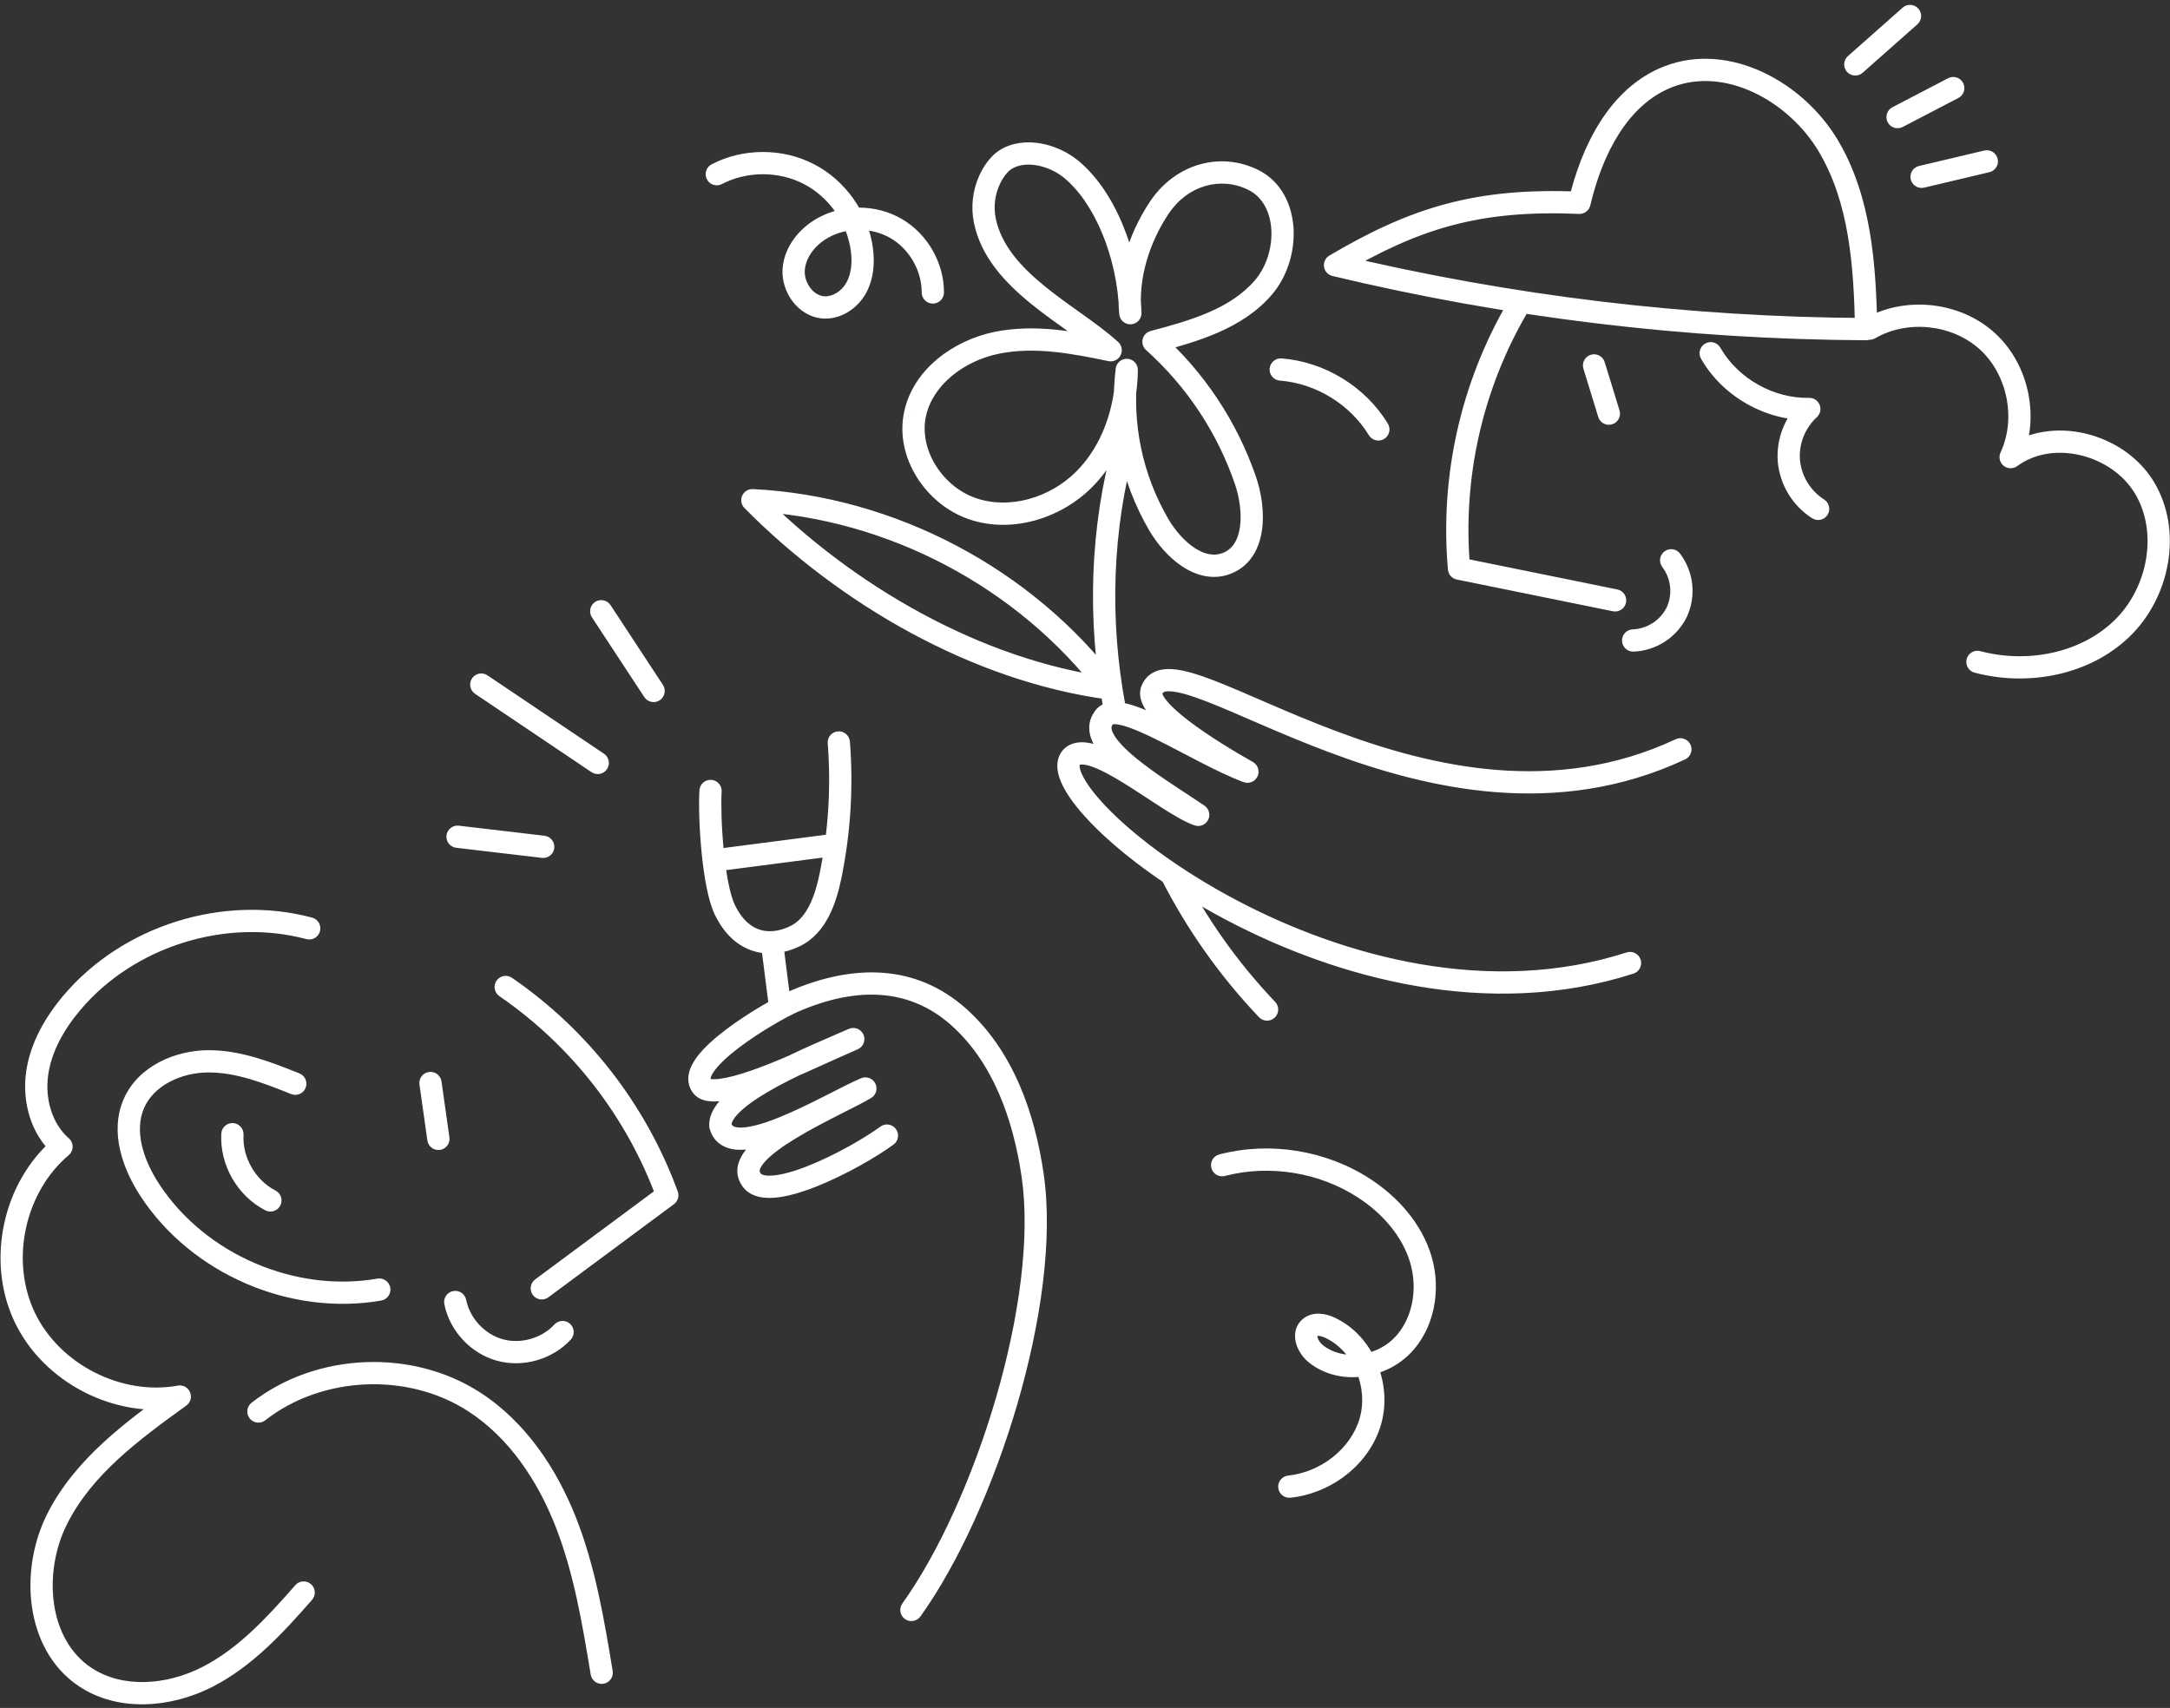 <svg width="390" height="307" viewBox="0 0 390 307" fill="none" xmlns="http://www.w3.org/2000/svg">
  <rect x="0" y="0" width="390" height="307" fill="#333333" stroke="none"/>
  <path d="M246.015 78.228C246.589 79.171 247.819 79.472 248.763 78.898C249.707 78.325 250.007 77.094 249.434 76.15L246.015 78.228ZM230.331 64.424C229.23 64.34 228.268 65.164 228.183 66.265C228.099 67.366 228.923 68.328 230.024 68.412L230.331 64.424ZM162.174 288.22C161.531 289.118 161.737 290.367 162.635 291.011C163.533 291.654 164.783 291.447 165.426 290.549L162.174 288.22ZM185.59 211.26L183.611 211.548L183.611 211.549L185.59 211.26ZM142.557 180.05L143.355 181.884L143.356 181.884L142.557 180.05ZM126.158 195.256L127.741 194.033L127.74 194.032L126.158 195.256ZM153.353 186.772L154.16 188.601C155.169 188.156 155.627 186.98 155.185 185.97C154.743 184.96 153.568 184.498 152.557 184.937L153.353 186.772ZM129.473 202.376L127.479 202.522C127.489 202.655 127.512 202.787 127.548 202.916L129.473 202.376ZM155.529 195.651L156.554 197.368C157.456 196.829 157.788 195.686 157.314 194.748C156.84 193.811 155.722 193.4 154.754 193.807L155.529 195.651ZM134.818 211.644L136.633 210.805C136.618 210.772 136.602 210.74 136.585 210.708L134.818 211.644ZM160.591 205.732C161.481 205.077 161.672 203.826 161.017 202.936C160.363 202.046 159.111 201.855 158.221 202.509L160.591 205.732ZM83.78 233.637C83.564 232.554 82.512 231.85 81.428 232.066C80.345 232.281 79.641 233.334 79.857 234.417L83.78 233.637ZM102.581 240.789C103.329 239.976 103.277 238.711 102.464 237.963C101.651 237.215 100.386 237.267 99.638 238.08L102.581 240.789ZM92.02 175.76C91.11 175.134 89.865 175.364 89.239 176.274C88.613 177.184 88.843 178.43 89.753 179.056L92.02 175.76ZM119.929 214.843L121.12 216.449C121.832 215.921 122.111 214.987 121.807 214.155L119.929 214.843ZM96.18 229.972C95.293 230.63 95.107 231.883 95.765 232.77C96.423 233.657 97.676 233.842 98.563 233.184L96.18 229.972ZM52.328 196.654C53.354 197.063 54.518 196.564 54.928 195.538C55.337 194.513 54.838 193.349 53.813 192.939L52.328 196.654ZM24.075 198.323L25.907 199.127L25.907 199.127L24.075 198.323ZM27.008 214.039L25.338 215.14L25.338 215.14L27.008 214.039ZM68.515 233.771C69.604 233.582 70.332 232.546 70.143 231.458C69.954 230.37 68.918 229.641 67.83 229.83L68.515 233.771ZM43.767 203.982C43.829 202.879 42.985 201.935 41.882 201.872C40.78 201.81 39.835 202.654 39.773 203.757L43.767 203.982ZM47.687 217.553C48.67 218.057 49.876 217.668 50.379 216.685C50.883 215.702 50.494 214.497 49.511 213.993L47.687 217.553ZM55.06 168.802C56.127 169.088 57.224 168.454 57.509 167.387C57.794 166.32 57.161 165.223 56.093 164.938L55.06 168.802ZM12.99 180.161L14.515 181.455L14.515 181.455L12.99 180.161ZM11.055 206.11L12.346 207.637C12.792 207.26 13.051 206.708 13.055 206.124C13.059 205.54 12.808 204.984 12.367 204.601L11.055 206.11ZM32.314 251.028L33.483 252.651C34.242 252.105 34.52 251.106 34.155 250.246C33.789 249.386 32.876 248.894 31.957 249.061L32.314 251.028ZM15.252 301.406L16.367 299.746L16.367 299.746L15.252 301.406ZM56.08 287.57C56.808 286.739 56.725 285.475 55.894 284.747C55.064 284.019 53.8 284.102 53.072 284.933L56.08 287.57ZM79.347 194.386C79.192 193.292 78.18 192.531 77.086 192.686C75.993 192.841 75.232 193.853 75.387 194.947L79.347 194.386ZM76.81 204.992C76.965 206.085 77.977 206.846 79.071 206.691C80.165 206.536 80.926 205.524 80.771 204.43L76.81 204.992ZM45.211 252.141C44.341 252.821 44.187 254.078 44.867 254.948C45.548 255.819 46.805 255.972 47.675 255.292L45.211 252.141ZM85.242 251.993L84.154 253.672L84.154 253.672L85.242 251.993ZM106.165 301.001C106.345 302.091 107.374 302.828 108.464 302.648C109.554 302.468 110.291 301.439 110.111 300.349L106.165 301.001ZM239.934 47.661L238.917 45.939C238.215 46.354 237.835 47.153 237.957 47.959C238.078 48.765 238.676 49.416 239.469 49.606L239.934 47.661ZM335.394 59.16L335.384 61.16C335.923 61.162 336.441 60.947 336.819 60.563C337.197 60.178 337.404 59.658 337.393 59.119L335.394 59.16ZM299.852 13.783L299.129 11.919L299.129 11.919L299.852 13.783ZM283.871 36.452L283.785 38.45C284.745 38.492 285.598 37.844 285.818 36.91L283.871 36.452ZM309.188 62.498C308.638 61.54 307.416 61.209 306.458 61.758C305.5 62.308 305.168 63.53 305.718 64.488L309.188 62.498ZM325.176 73.516L326.531 74.987C327.142 74.424 327.341 73.541 327.031 72.77C326.721 71.999 325.966 71.5 325.135 71.517L325.176 73.516ZM321.505 82.888L319.512 83.048C319.512 83.059 319.513 83.069 319.514 83.08L321.505 82.888ZM325.688 93.156C326.619 93.75 327.855 93.477 328.45 92.546C329.044 91.615 328.771 90.379 327.84 89.784L325.688 93.156ZM301.942 99.505C301.277 98.624 300.022 98.449 299.141 99.115C298.26 99.781 298.085 101.035 298.751 101.916L301.942 99.505ZM301.364 110.012L303.159 110.892C303.167 110.876 303.175 110.86 303.182 110.844L301.364 110.012ZM293.432 113.127C292.328 113.172 291.47 114.103 291.515 115.207C291.56 116.311 292.491 117.169 293.595 117.124L293.432 113.127ZM274.526 56.154C275.085 55.2 274.765 53.975 273.812 53.417C272.859 52.859 271.633 53.178 271.075 54.132L274.526 56.154ZM262.221 102.208L260.229 102.383C260.307 103.265 260.955 103.991 261.823 104.168L262.221 102.208ZM289.877 109.873C290.959 110.094 292.015 109.395 292.235 108.312C292.455 107.23 291.756 106.174 290.674 105.954L289.877 109.873ZM288.402 65.096C288.077 64.04 286.958 63.447 285.903 63.772C284.847 64.096 284.254 65.215 284.578 66.271L288.402 65.096ZM287.242 74.945C287.566 76.001 288.685 76.594 289.741 76.27C290.797 75.945 291.39 74.827 291.065 73.771L287.242 74.945ZM334.991 57.351C334.036 57.906 333.712 59.13 334.267 60.085C334.822 61.04 336.046 61.364 337.001 60.809L334.991 57.351ZM361.359 82.165L359.546 81.321C359.16 82.15 359.385 83.135 360.093 83.713C360.8 84.292 361.81 84.318 362.546 83.775L361.359 82.165ZM355.903 117.041C354.835 116.758 353.74 117.394 353.458 118.462C353.175 119.53 353.811 120.625 354.879 120.907L355.903 117.041ZM344.892 29.836C343.817 30.09 343.152 31.168 343.406 32.243C343.661 33.318 344.739 33.983 345.813 33.728L344.892 29.836ZM357.539 30.951C358.614 30.697 359.279 29.619 359.024 28.544C358.77 27.469 357.692 26.804 356.617 27.059L357.539 30.951ZM351.97 17.608C352.949 17.097 353.33 15.89 352.819 14.91C352.309 13.93 351.101 13.55 350.122 14.06L351.97 17.608ZM340.111 19.276C339.132 19.786 338.751 20.994 339.262 21.973C339.772 22.953 340.98 23.333 341.96 22.823L340.111 19.276ZM332.113 10.082C331.286 10.815 331.209 12.079 331.941 12.906C332.673 13.733 333.937 13.81 334.764 13.078L332.113 10.082ZM344.6 4.373C345.427 3.641 345.504 2.377 344.772 1.55C344.04 0.722 342.776 0.645 341.949 1.377L344.6 4.373ZM129.696 142.287C129.76 141.184 128.918 140.238 127.816 140.174C126.713 140.11 125.767 140.952 125.703 142.055L129.696 142.287ZM130.289 163.578L132.087 162.702L132.087 162.702L130.289 163.578ZM142.811 168.312L141.954 166.505L141.954 166.505L142.811 168.312ZM149.267 157.413L151.226 157.815L151.226 157.814L149.267 157.413ZM152.748 133.3C152.662 132.199 151.699 131.376 150.598 131.462C149.497 131.549 148.674 132.511 148.76 133.612L152.748 133.3ZM128.207 152.667C127.112 152.809 126.339 153.812 126.481 154.907C126.623 156.003 127.627 156.775 128.722 156.633L128.207 152.667ZM150.269 153.837C151.365 153.694 152.137 152.691 151.995 151.596C151.853 150.5 150.85 149.728 149.754 149.87L150.269 153.837ZM140.745 169.413C140.606 168.317 139.604 167.542 138.509 167.682C137.413 167.821 136.638 168.823 136.777 169.918L140.745 169.413ZM138.246 181.444C138.386 182.54 139.387 183.315 140.483 183.175C141.579 183.035 142.354 182.034 142.214 180.938L138.246 181.444ZM165.653 52.563C165.65 53.668 166.543 54.566 167.647 54.569C168.752 54.572 169.65 53.679 169.653 52.574L165.653 52.563ZM147.839 40.998L148.823 42.739L148.825 42.738L147.839 40.998ZM147.981 55.251L147.828 57.245L147.829 57.246L147.981 55.251ZM154.901 44.846L152.918 45.108L152.918 45.109L154.901 44.846ZM127.896 29.536C126.916 30.046 126.536 31.254 127.046 32.233C127.556 33.213 128.764 33.594 129.744 33.084L127.896 29.536ZM201.15 56.349C201.182 57.453 202.103 58.323 203.207 58.291C204.311 58.26 205.18 57.339 205.149 56.235L201.15 56.349ZM192.412 30.343L193.669 28.787L193.668 28.786L192.412 30.343ZM180.703 28.701L179.635 27.01L179.635 27.01L180.703 28.701ZM177 39.651L178.959 39.251L178.959 39.251L177 39.651ZM199.613 62.954L199.201 64.911C200.083 65.096 200.979 64.67 201.391 63.869C201.804 63.069 201.63 62.091 200.967 61.482L199.613 62.954ZM164.445 74.47L162.488 74.058L162.488 74.059L164.445 74.47ZM202.502 66.489L204.502 66.516C204.516 65.453 203.696 64.564 202.636 64.493C201.575 64.422 200.644 65.194 200.517 66.249L202.502 66.489ZM208.256 94.306L206.529 95.314L206.532 95.32L208.256 94.306ZM220.535 101.238L219.791 99.381L219.791 99.381L220.535 101.238ZM223.812 86.278L225.703 85.628L225.702 85.626L223.812 86.278ZM207.309 61.431L206.798 59.498C206.088 59.685 205.537 60.248 205.365 60.963C205.193 61.678 205.427 62.43 205.975 62.92L207.309 61.431ZM225.224 32.329L226.111 30.536L226.111 30.536L225.224 32.329ZM208.305 37.397L209.973 38.502L209.973 38.501L208.305 37.397ZM201.157 56.492C201.266 57.592 202.245 58.395 203.344 58.286C204.444 58.177 205.247 57.198 205.138 56.099L201.157 56.492ZM212.278 156.212C211.777 155.228 210.572 154.837 209.588 155.338C208.604 155.839 208.212 157.044 208.714 158.028L212.278 156.212ZM226.275 182.841C227.036 183.641 228.302 183.672 229.102 182.911C229.902 182.149 229.934 180.883 229.172 180.083L226.275 182.841ZM204.058 80.163C204.354 79.099 203.731 77.996 202.666 77.701C201.602 77.405 200.5 78.028 200.204 79.092L204.058 80.163ZM198.328 127.51C198.53 128.596 199.575 129.312 200.661 129.11C201.746 128.907 202.463 127.863 202.26 126.777L198.328 127.51ZM199.327 123.74L199.059 125.722C199.86 125.83 200.648 125.446 201.055 124.747C201.462 124.049 201.409 123.174 200.92 122.53L199.327 123.74ZM135.215 89.909L135.315 87.912C134.491 87.871 133.726 88.34 133.389 89.093C133.052 89.846 133.212 90.729 133.792 91.315L135.215 89.909ZM205.956 140.151L204.787 141.775L204.787 141.775L205.956 140.151ZM215.346 146.469L214.697 148.361C215.643 148.685 216.683 148.261 217.132 147.368C217.582 146.475 217.303 145.387 216.479 144.821L215.346 146.469ZM192.562 136.113L191.148 134.699C191.121 134.726 191.094 134.754 191.069 134.782L192.562 136.113ZM293.569 175.006C294.621 174.667 295.198 173.54 294.859 172.489C294.52 171.437 293.393 170.86 292.342 171.199L293.569 175.006ZM302.856 136.499C303.857 136.03 304.287 134.84 303.819 133.839C303.35 132.839 302.159 132.408 301.159 132.877L302.856 136.499ZM207.052 123.943L208.859 124.8C208.873 124.772 208.885 124.744 208.897 124.715L207.052 123.943ZM224.193 138.708L223.501 140.585C224.479 140.945 225.57 140.495 226.008 139.549C226.446 138.603 226.084 137.48 225.177 136.967L224.193 138.708ZM198.313 129.134L199.941 130.297C199.99 130.228 200.035 130.155 200.076 130.08L198.313 129.134ZM219.141 207.502C218.072 207.781 217.431 208.873 217.71 209.942C217.988 211.011 219.08 211.652 220.149 211.373L219.141 207.502ZM245.173 213.586L246.264 211.91L246.264 211.91L245.173 213.586ZM236.58 243.414L237.809 241.837L237.808 241.836L236.58 243.414ZM235.369 238.674L234.019 237.198L234.014 237.203L235.369 238.674ZM239.071 238.674L239.926 236.866L239.922 236.864L239.071 238.674ZM231.512 265.23C230.414 265.345 229.616 266.328 229.731 267.427C229.846 268.526 230.829 269.323 231.928 269.208L231.512 265.23ZM97.393 154.198C98.49 154.327 99.484 153.542 99.613 152.445C99.742 151.348 98.958 150.354 97.861 150.225L97.393 154.198ZM82.465 148.413C81.368 148.284 80.374 149.069 80.245 150.166C80.115 151.263 80.9 152.257 81.997 152.386L82.465 148.413ZM106.315 138.797C107.231 139.413 108.474 139.17 109.091 138.254C109.707 137.337 109.464 136.095 108.548 135.478L106.315 138.797ZM87.612 121.391C86.696 120.774 85.453 121.017 84.836 121.934C84.22 122.85 84.463 124.093 85.379 124.709L87.612 121.391ZM109.729 108.768C109.123 107.845 107.883 107.588 106.96 108.194C106.036 108.8 105.779 110.04 106.385 110.963L109.729 108.768ZM115.797 125.298C116.403 126.222 117.643 126.479 118.567 125.873C119.49 125.266 119.747 124.027 119.141 123.103L115.797 125.298ZM249.434 76.15C245.401 69.514 238.083 65.02 230.331 64.424L230.024 68.412C236.493 68.91 242.652 72.693 246.015 78.228L249.434 76.15ZM165.426 290.549C172.245 281.029 178.599 266.921 182.837 252.389C187.07 237.881 189.275 222.673 187.569 210.971L183.611 211.549C185.198 222.433 183.159 237.004 178.998 251.269C174.843 265.512 168.655 279.173 162.174 288.22L165.426 290.549ZM187.569 210.972C185.991 200.14 182.08 188.756 173.503 181.19L170.857 184.19C178.405 190.848 182.092 201.125 183.611 211.548L187.569 210.972ZM173.503 181.19C164.683 173.409 153.523 173.092 141.759 178.217L143.356 181.884C154.18 177.168 163.552 177.745 170.857 184.19L173.503 181.19ZM141.759 178.216C139.678 179.122 134.61 181.931 130.458 185.074C128.395 186.635 126.411 188.388 125.153 190.13C124.525 190.999 123.98 191.998 123.782 193.074C123.57 194.225 123.768 195.435 124.577 196.48L127.74 194.032C127.717 194.002 127.682 193.982 127.716 193.799C127.764 193.539 127.943 193.098 128.396 192.471C129.299 191.221 130.901 189.755 132.872 188.263C136.789 185.298 141.585 182.655 143.355 181.884L141.759 178.216ZM124.576 196.479C125.296 197.411 126.343 197.768 127.2 197.904C128.076 198.041 129.037 197.995 129.972 197.87C131.85 197.619 134.056 196.985 136.16 196.264C140.393 194.813 144.642 192.856 145.842 192.323L144.216 188.668C142.959 189.227 138.892 191.099 134.864 192.48C132.838 193.174 130.927 193.707 129.441 193.906C128.693 194.006 128.161 194.005 127.823 193.952C127.467 193.896 127.58 193.826 127.741 194.033L124.576 196.479ZM145.842 192.323C148.344 191.209 151.302 189.841 154.149 188.607L152.557 184.937C149.702 186.175 146.629 187.594 144.216 188.668L145.842 192.323ZM152.545 184.942C149.411 186.325 143.206 188.85 137.892 191.733C135.237 193.173 132.687 194.763 130.803 196.42C129.859 197.249 129.015 198.153 128.414 199.127C127.81 200.103 127.386 201.258 127.479 202.522L131.468 202.229C131.456 202.062 131.498 201.745 131.816 201.23C132.137 200.711 132.67 200.104 133.444 199.424C134.993 198.061 137.235 196.64 139.799 195.249C144.923 192.469 150.868 190.055 154.16 188.601L152.545 184.942ZM127.548 202.916C127.936 204.3 128.775 205.358 129.979 205.992C131.108 206.587 132.396 206.726 133.616 206.668C136.033 206.553 138.92 205.618 141.705 204.482C144.537 203.326 147.48 201.871 150.057 200.566C152.69 199.233 154.859 198.101 156.304 197.495L154.754 193.807C153.138 194.486 150.767 195.723 148.251 196.997C145.679 198.299 142.862 199.69 140.194 200.778C137.478 201.886 135.123 202.592 133.425 202.673C132.588 202.712 132.1 202.589 131.844 202.453C131.663 202.358 131.507 202.219 131.399 201.835L127.548 202.916ZM154.504 193.934C153.313 194.644 151.305 195.638 148.848 196.888C146.442 198.112 143.69 199.54 141.174 201.054C138.69 202.548 136.288 204.213 134.678 205.94C133.164 207.563 131.688 210.009 133.05 212.58L136.585 210.708C136.524 210.593 136.292 210.074 137.603 208.668C138.817 207.366 140.821 205.935 143.237 204.481C145.621 203.047 148.263 201.673 150.661 200.454C153.007 199.26 155.211 198.17 156.554 197.368L154.504 193.934ZM133.002 212.483C134.168 215.005 136.85 215.44 139.023 215.299C141.308 215.151 143.998 214.349 146.626 213.313C151.914 211.228 157.598 207.933 160.591 205.732L158.221 202.509C155.503 204.508 150.122 207.635 145.159 209.592C142.661 210.576 140.429 211.2 138.765 211.308C136.99 211.422 136.697 210.943 136.633 210.805L133.002 212.483ZM79.857 234.417C80.807 239.197 84.569 243.255 89.257 244.571L90.338 240.72C87.097 239.81 84.436 236.938 83.78 233.637L79.857 234.417ZM89.257 244.571C93.946 245.888 99.282 244.373 102.581 240.789L99.638 238.08C97.359 240.556 93.577 241.63 90.338 240.72L89.257 244.571ZM89.753 179.056C102.745 187.994 112.633 200.74 118.051 215.531L121.807 214.155C116.103 198.584 105.694 185.168 92.02 175.76L89.753 179.056ZM118.737 213.237L96.18 229.972L98.563 233.184L121.12 216.449L118.737 213.237ZM53.813 192.939C48.845 190.954 43.3 188.745 37.431 188.769L37.447 192.769C42.411 192.749 47.238 194.62 52.328 196.654L53.813 192.939ZM37.431 188.769C31.542 188.792 24.847 191.589 22.244 197.519L25.907 199.127C27.652 195.15 32.502 192.788 37.447 192.769L37.431 188.769ZM22.244 197.519C19.584 203.577 22.17 210.339 25.338 215.14L28.677 212.937C25.716 208.449 24.095 203.253 25.907 199.127L22.244 197.519ZM25.338 215.14C34.482 228.996 52.146 236.617 68.515 233.771L67.83 229.83C53.026 232.404 36.943 225.463 28.677 212.937L25.338 215.14ZM39.773 203.757C39.456 209.375 42.673 214.984 47.687 217.553L49.511 213.993C45.904 212.145 43.539 208.019 43.767 203.982L39.773 203.757ZM56.093 164.938C40.188 160.686 22.114 166.326 11.466 178.866L14.515 181.455C24.162 170.094 40.646 164.949 55.06 168.802L56.093 164.938ZM11.466 178.866C8.205 182.705 5.442 187.394 4.697 192.674L8.658 193.233C9.259 188.97 11.533 184.966 14.515 181.455L11.466 178.866ZM4.697 192.674C3.953 197.952 5.478 203.911 9.743 207.619L12.367 204.601C9.353 201.98 8.057 197.498 8.658 193.233L4.697 192.674ZM9.764 204.583C0.493 212.421 -2.585 226.6 2.605 237.569L6.22 235.858C1.807 226.53 4.459 214.306 12.346 207.637L9.764 204.583ZM2.605 237.569C7.794 248.536 20.721 255.167 32.672 252.996L31.957 249.061C21.783 250.908 10.635 245.186 6.22 235.858L2.605 237.569ZM31.145 249.406C22.69 255.499 13.431 262.27 8.471 272.158L12.047 273.952C16.495 265.082 24.892 258.842 33.483 252.651L31.145 249.406ZM8.471 272.158C5.938 277.208 4.938 283.244 5.743 288.837C6.55 294.44 9.202 299.752 14.136 303.066L16.367 299.746C12.585 297.206 10.389 293.032 9.703 288.267C9.015 283.492 9.876 278.28 12.047 273.952L8.471 272.158ZM14.136 303.066C21.34 307.906 30.955 306.916 38.217 303.185L36.389 299.627C29.93 302.945 21.963 303.505 16.367 299.746L14.136 303.066ZM38.217 303.185C45.461 299.463 51.022 293.34 56.08 287.57L53.072 284.933C47.971 290.752 42.865 296.3 36.389 299.627L38.217 303.185ZM75.387 194.947L76.81 204.992L80.771 204.43L79.347 194.386L75.387 194.947ZM47.675 255.292C57.883 247.309 73.282 246.627 84.154 253.672L86.329 250.315C74.025 242.342 56.764 243.107 45.211 252.141L47.675 255.292ZM84.154 253.672C91.46 258.404 96.618 266.099 99.88 274.467L103.607 273.014C100.153 264.153 94.561 255.647 86.329 250.315L84.154 253.672ZM99.88 274.467C103.151 282.855 104.652 291.845 106.165 301.001L110.111 300.349C108.61 291.262 107.054 281.856 103.607 273.014L99.88 274.467ZM239.469 49.606C270.889 57.129 303.074 61.005 335.384 61.16L335.403 57.16C303.4 57.007 271.521 53.167 240.4 45.716L239.469 49.606ZM337.393 59.119C337.164 47.805 336.41 35.459 330.313 25.201L326.874 27.245C332.372 36.494 333.164 47.84 333.394 59.2L337.393 59.119ZM330.313 25.201C327.212 19.984 322.372 15.569 316.867 12.993C311.355 10.413 305.043 9.623 299.129 11.919L300.576 15.648C305.25 13.834 310.41 14.387 315.172 16.616C319.942 18.849 324.178 22.709 326.874 27.245L330.313 25.201ZM299.129 11.919C289.177 15.781 284.159 26.471 281.923 35.995L285.818 36.91C287.981 27.694 292.56 18.759 300.576 15.648L299.129 11.919ZM283.956 34.454C265.399 33.661 253.733 37.181 238.917 45.939L240.952 49.383C255.166 40.98 266.073 37.694 283.785 38.45L283.956 34.454ZM305.718 64.488C309.622 71.296 317.363 75.674 325.216 75.516L325.135 71.517C318.742 71.645 312.364 68.036 309.188 62.498L305.718 64.488ZM323.82 72.045C322.314 73.433 321.143 75.144 320.397 77.051L324.121 78.509C324.646 77.169 325.47 75.964 326.531 74.987L323.82 72.045ZM320.397 77.051C319.65 78.957 319.347 81.008 319.512 83.048L323.499 82.727C323.383 81.293 323.596 79.85 324.121 78.509L320.397 77.051ZM319.514 83.08C319.711 85.117 320.37 87.083 321.439 88.828L324.85 86.738C324.097 85.51 323.634 84.128 323.496 82.695L319.514 83.08ZM321.439 88.828C322.509 90.574 323.962 92.053 325.688 93.156L327.84 89.784C326.625 89.008 325.602 87.966 324.85 86.738L321.439 88.828ZM298.751 101.916C299.527 102.944 300.01 104.161 300.15 105.439L304.126 105.004C303.908 103.008 303.153 101.108 301.942 99.505L298.751 101.916ZM300.15 105.439C300.289 106.717 300.081 108.009 299.545 109.179L303.182 110.844C304.018 109.018 304.344 107 304.126 105.004L300.15 105.439ZM299.568 109.131C299.001 110.286 298.132 111.268 297.052 111.971L299.235 115.323C300.919 114.226 302.275 112.696 303.159 110.892L299.568 109.131ZM297.052 111.971C295.972 112.675 294.721 113.074 293.432 113.127L293.595 117.124C295.603 117.042 297.552 116.42 299.235 115.323L297.052 111.971ZM271.075 54.132C262.537 68.704 258.747 85.566 260.229 102.383L264.213 102.032C262.805 86.042 266.408 70.01 274.526 56.154L271.075 54.132ZM261.823 104.168L289.877 109.873L290.674 105.954L262.62 100.248L261.823 104.168ZM284.578 66.271L287.242 74.945L291.065 73.771L288.402 65.096L284.578 66.271ZM337.001 60.809C342.81 57.433 350.855 58.288 355.82 62.809L358.513 59.851C352.256 54.155 342.308 53.098 334.991 57.351L337.001 60.809ZM355.82 62.809C360.785 67.329 362.377 75.24 359.546 81.321L363.172 83.01C366.743 75.34 364.77 65.548 358.513 59.851L355.82 62.809ZM362.546 83.775C365.706 81.446 369.896 80.867 373.93 81.831C377.968 82.796 381.632 85.26 383.7 88.703L387.129 86.644C384.435 82.158 379.797 79.121 374.86 77.941C369.92 76.76 364.463 77.393 360.172 80.555L362.546 83.775ZM383.7 88.703C387.915 95.723 386.025 105.74 379.921 111.593L382.689 114.48C389.946 107.521 392.438 95.485 387.129 86.644L383.7 88.703ZM379.921 111.593C373.828 117.436 364.304 119.265 355.903 117.041L354.879 120.907C364.387 123.425 375.421 121.45 382.689 114.48L379.921 111.593ZM345.813 33.728L357.539 30.951L356.617 27.059L344.892 29.836L345.813 33.728ZM350.122 14.06L340.111 19.276L341.96 22.823L351.97 17.608L350.122 14.06ZM334.764 13.078L344.6 4.373L341.949 1.377L332.113 10.082L334.764 13.078ZM125.703 142.055C125.554 144.626 125.674 148.99 126.096 153.252C126.307 155.391 126.599 157.542 126.981 159.457C127.356 161.339 127.842 163.123 128.491 164.454L132.087 162.702C131.666 161.838 131.259 160.456 130.903 158.675C130.555 156.926 130.28 154.912 130.076 152.858C129.668 148.732 129.563 144.588 129.696 142.287L125.703 142.055ZM128.491 164.454C130.185 167.93 132.598 170.087 135.435 170.956C138.232 171.813 141.133 171.322 143.668 170.119L141.954 166.505C140.072 167.398 138.214 167.624 136.606 167.131C135.037 166.651 133.399 165.394 132.087 162.702L128.491 164.454ZM143.668 170.119C146.168 168.933 147.835 166.888 148.972 164.685C150.103 162.494 150.771 160.033 151.226 157.815L147.308 157.01C146.882 159.086 146.303 161.134 145.418 162.85C144.539 164.553 143.419 165.81 141.954 166.505L143.668 170.119ZM151.226 157.814C152.878 149.754 153.39 141.502 152.748 133.3L148.76 133.612C149.373 141.441 148.884 149.318 147.308 157.011L151.226 157.814ZM128.722 156.633L150.269 153.837L149.754 149.87L128.207 152.667L128.722 156.633ZM136.777 169.918L138.246 181.444L142.214 180.938L140.745 169.413L136.777 169.918ZM169.653 52.574C169.667 47.246 166.692 42.051 162.085 39.363L160.069 42.817C163.445 44.788 165.663 48.663 165.653 52.563L169.653 52.574ZM162.085 39.363C157.48 36.675 151.489 36.632 146.854 39.257L148.825 42.738C152.219 40.816 156.691 40.846 160.069 42.817L162.085 39.363ZM146.855 39.257C143.688 41.047 140.884 44.353 140.643 48.393L144.636 48.631C144.773 46.332 146.456 44.077 148.823 42.739L146.855 39.257ZM140.643 48.393C140.518 50.496 141.234 52.587 142.465 54.195C143.699 55.807 145.566 57.072 147.828 57.245L148.133 53.257C147.231 53.188 146.333 52.668 145.641 51.764C144.945 50.855 144.573 49.697 144.636 48.631L140.643 48.393ZM147.829 57.246C151.163 57.498 154.119 55.383 155.584 52.797L152.103 50.826C151.214 52.397 149.571 53.366 148.132 53.257L147.829 57.246ZM155.584 52.797C157.051 50.206 157.23 47.2 156.883 44.584L152.918 45.109C153.199 47.231 152.989 49.262 152.103 50.826L155.584 52.797ZM156.884 44.585C156.049 38.254 151.987 32.469 146.314 29.524L144.471 33.074C148.987 35.418 152.254 40.075 152.918 45.108L156.884 44.585ZM146.314 29.524C140.642 26.579 133.566 26.583 127.896 29.536L129.744 33.084C134.258 30.733 139.956 30.729 144.471 33.074L146.314 29.524ZM205.149 56.235C204.835 45.288 200.333 34.169 193.669 28.787L191.156 31.899C196.627 36.318 200.858 46.149 201.15 56.349L205.149 56.235ZM193.668 28.786C191.837 27.31 189.467 26.206 187.028 25.779C184.592 25.352 181.909 25.575 179.635 27.01L181.77 30.392C182.973 29.633 184.573 29.41 186.337 29.719C188.098 30.027 189.845 30.842 191.157 31.9L193.668 28.786ZM179.635 27.01C178.131 27.959 176.717 29.8 175.817 31.991C174.894 34.235 174.426 37.044 175.04 40.051L178.959 39.251C178.525 37.126 178.853 35.126 179.516 33.511C180.202 31.843 181.164 30.775 181.77 30.392L179.635 27.01ZM175.04 40.051C176.307 46.26 180.725 50.893 185.332 54.63C187.652 56.511 190.116 58.239 192.356 59.841C194.631 61.468 196.659 62.953 198.259 64.425L200.967 61.482C199.159 59.819 196.937 58.199 194.683 56.587C192.395 54.952 190.053 53.309 187.852 51.523C183.418 47.927 179.937 44.044 178.959 39.251L175.04 40.051ZM200.025 60.996C193.316 59.584 185.945 58.185 178.734 59.658L179.534 63.577C185.826 62.292 192.425 63.484 199.201 64.911L200.025 60.996ZM178.734 59.658C171.502 61.136 164.125 66.277 162.488 74.058L166.402 74.882C167.601 69.184 173.263 64.858 179.534 63.577L178.734 59.658ZM162.488 74.059C160.762 82.276 166.474 90.725 174.158 93.34L175.446 89.553C169.395 87.494 165.151 80.841 166.402 74.881L162.488 74.059ZM174.158 93.34C181.861 95.961 190.613 93.191 196.199 87.639L193.38 84.802C188.684 89.469 181.477 91.605 175.446 89.553L174.158 93.34ZM196.199 87.639C201.792 82.08 204.4 74.154 204.502 66.516L200.502 66.462C200.411 73.305 198.069 80.14 193.38 84.802L196.199 87.639ZM200.517 66.249C199.297 76.332 201.408 86.538 206.529 95.314L209.984 93.298C205.303 85.275 203.373 75.946 204.488 66.729L200.517 66.249ZM206.532 95.32C207.943 97.721 210.015 100.188 212.481 101.817C214.961 103.454 218.08 104.377 221.279 103.094L219.791 99.381C218.222 100.01 216.502 99.679 214.685 98.479C212.854 97.27 211.169 95.316 209.98 93.293L206.532 95.32ZM221.279 103.094C224.817 101.676 226.367 98.464 226.815 95.249C227.261 92.052 226.695 88.515 225.703 85.628L221.92 86.928C222.766 89.389 223.191 92.278 222.853 94.697C222.519 97.098 221.512 98.692 219.791 99.381L221.279 103.094ZM225.702 85.626C222.296 75.756 216.425 66.916 208.644 59.942L205.975 62.92C213.249 69.441 218.737 77.705 221.921 86.93L225.702 85.626ZM207.82 63.365C214.94 61.483 223.279 59.177 228.596 52.956L225.556 50.357C221.178 55.478 214.132 57.559 206.798 59.498L207.82 63.365ZM228.596 52.956C231.385 49.692 232.737 45.166 232.476 40.983C232.214 36.788 230.284 32.599 226.111 30.536L224.338 34.121C226.864 35.37 228.283 38.01 228.484 41.233C228.686 44.468 227.614 47.949 225.556 50.357L228.596 52.956ZM226.111 30.536C219.246 27.142 211.132 29.502 206.637 36.293L209.973 38.501C213.443 33.258 219.419 31.69 224.338 34.121L226.111 30.536ZM206.638 36.293C202.812 42.069 200.458 49.413 201.157 56.492L205.138 56.099C204.547 50.116 206.544 43.677 209.973 38.502L206.638 36.293ZM208.714 158.028C213.336 167.102 219.251 175.46 226.275 182.841L229.172 180.083C222.415 172.983 216.725 164.942 212.278 156.212L208.714 158.028ZM200.204 79.092C195.83 94.836 195.343 111.499 198.328 127.51L202.26 126.777C199.38 111.327 199.858 95.283 204.058 80.163L200.204 79.092ZM200.92 122.53C185.486 102.21 160.828 89.189 135.315 87.912L135.115 91.907C159.449 93.124 183.014 105.569 197.734 124.95L200.92 122.53ZM133.792 91.315C150.883 108.605 174.763 122.436 199.059 125.722L199.595 121.758C176.35 118.614 153.244 105.304 136.637 88.503L133.792 91.315ZM204.787 141.775C208.061 144.132 211.868 146.505 214.213 148.117L216.479 144.821C213.826 142.997 210.433 140.91 207.124 138.528L204.787 141.775ZM215.995 144.577C214.834 144.179 213.123 143.192 210.98 141.824C208.955 140.531 206.51 138.876 204.256 137.478C201.981 136.067 199.621 134.737 197.531 134.013C195.632 133.355 192.983 132.864 191.148 134.699L193.976 137.527C193.983 137.52 194.392 137.159 196.222 137.792C197.861 138.36 199.899 139.483 202.148 140.878C204.419 142.285 206.623 143.788 208.828 145.195C210.914 146.527 213.013 147.783 214.697 148.361L215.995 144.577ZM191.069 134.782C190.205 135.751 189.95 136.953 190.041 138.098C190.13 139.204 190.539 140.339 191.108 141.437C192.246 143.638 194.262 146.149 196.899 148.764C202.2 154.022 210.37 160.056 220.307 165.311C240.14 175.798 267.489 183.417 293.569 175.006L292.342 171.199C267.7 179.146 241.523 172.004 222.176 161.774C212.523 156.67 204.689 150.857 199.716 145.924C197.215 143.443 195.526 141.272 194.66 139.599C194.226 138.759 194.059 138.159 194.029 137.78C194.014 137.602 194.033 137.507 194.043 137.471C194.048 137.454 194.052 137.447 194.052 137.447C194.053 137.447 194.053 137.446 194.053 137.446C194.053 137.446 194.053 137.446 194.055 137.444L191.069 134.782ZM301.159 132.877C279.538 143.009 257.548 137.956 240.089 131.399C235.736 129.764 231.688 128.045 228.008 126.456C224.35 124.876 221.009 123.405 218.155 122.307C215.343 121.226 212.769 120.412 210.679 120.277C209.616 120.208 208.51 120.301 207.512 120.759C206.452 121.245 205.666 122.074 205.208 123.17L208.897 124.715C208.984 124.508 209.068 124.446 209.18 124.394C209.355 124.314 209.725 124.223 210.421 124.268C211.847 124.361 213.921 124.965 216.719 126.041C219.476 127.1 222.71 128.525 226.423 130.128C230.114 131.722 234.235 133.473 238.682 135.143C256.423 141.806 279.729 147.337 302.856 136.499L301.159 132.877ZM205.245 123.085C204.752 124.125 204.851 125.188 205.149 126.062C205.44 126.913 205.958 127.713 206.535 128.431C207.693 129.871 209.41 131.369 211.276 132.792C215.038 135.661 219.828 138.54 223.209 140.45L225.177 136.967C221.844 135.085 217.243 132.312 213.702 129.612C211.917 128.251 210.505 126.985 209.652 125.924C209.224 125.392 209.016 125.007 208.934 124.769C208.861 124.555 208.942 124.626 208.859 124.8L205.245 123.085ZM224.885 136.832C220.48 135.209 214.85 131.922 209.575 129.321C207.041 128.072 204.551 126.968 202.494 126.468C201.472 126.221 200.378 126.075 199.36 126.247C198.258 126.433 197.182 127.014 196.551 128.188L200.076 130.08C200.001 130.219 199.868 130.217 200.026 130.191C200.267 130.15 200.749 130.161 201.55 130.356C203.139 130.741 205.281 131.664 207.806 132.909C212.651 135.297 218.848 138.87 223.501 140.585L224.885 136.832ZM196.686 127.971C195.778 129.242 195.588 130.669 195.903 132.041C196.199 133.33 196.927 134.53 197.777 135.593C199.477 137.721 202.119 139.853 204.787 141.775L207.125 138.528C204.496 136.636 202.238 134.769 200.902 133.096C200.233 132.26 199.908 131.609 199.801 131.145C199.714 130.765 199.77 130.536 199.941 130.297L196.686 127.971ZM220.149 211.373C228.193 209.279 237.117 210.729 244.082 215.262L246.264 211.91C238.356 206.762 228.273 205.125 219.141 207.502L220.149 211.373ZM244.081 215.262C248.481 218.127 252.051 222.223 253.456 227.009L257.294 225.882C255.552 219.948 251.233 215.145 246.264 211.91L244.081 215.262ZM253.456 227.009C254.864 231.804 253.824 237.279 250.465 240.598L253.276 243.443C257.875 238.899 259.034 231.808 257.294 225.882L253.456 227.009ZM250.465 240.598C247.086 243.936 241.306 244.561 237.809 241.837L235.351 244.992C240.673 249.139 248.697 247.968 253.276 243.443L250.465 240.598ZM237.808 241.836C237.356 241.484 236.963 240.935 236.809 240.465C236.736 240.243 236.744 240.125 236.748 240.1C236.749 240.091 236.748 240.102 236.738 240.122C236.727 240.143 236.717 240.151 236.724 240.145L234.014 237.203C232.541 238.559 232.577 240.401 233.009 241.714C233.436 243.013 234.335 244.202 235.352 244.993L237.808 241.836ZM236.718 240.15C236.718 240.15 236.717 240.151 236.716 240.152C236.714 240.153 236.713 240.154 236.713 240.154C236.711 240.155 236.717 240.151 236.735 240.146C236.773 240.135 236.861 240.119 237.014 240.129C237.338 240.149 237.768 240.271 238.22 240.484L239.922 236.864C239.188 236.518 238.251 236.198 237.262 236.137C236.259 236.074 235.028 236.276 234.019 237.198L236.718 240.15ZM238.216 240.482C243.241 242.858 245.951 249.392 244.373 254.906L248.218 256.006C250.284 248.786 246.883 240.156 239.926 236.866L238.216 240.482ZM244.373 254.906C242.799 260.406 237.38 264.617 231.512 265.23L231.928 269.208C239.244 268.444 246.149 263.239 248.218 256.006L244.373 254.906ZM97.861 150.225L82.465 148.413L81.997 152.386L97.393 154.198L97.861 150.225ZM108.548 135.478L87.612 121.391L85.379 124.709L106.315 138.797L108.548 135.478ZM106.385 110.963L115.797 125.298L119.141 123.103L109.729 108.768L106.385 110.963Z" fill="white"/>
</svg>
